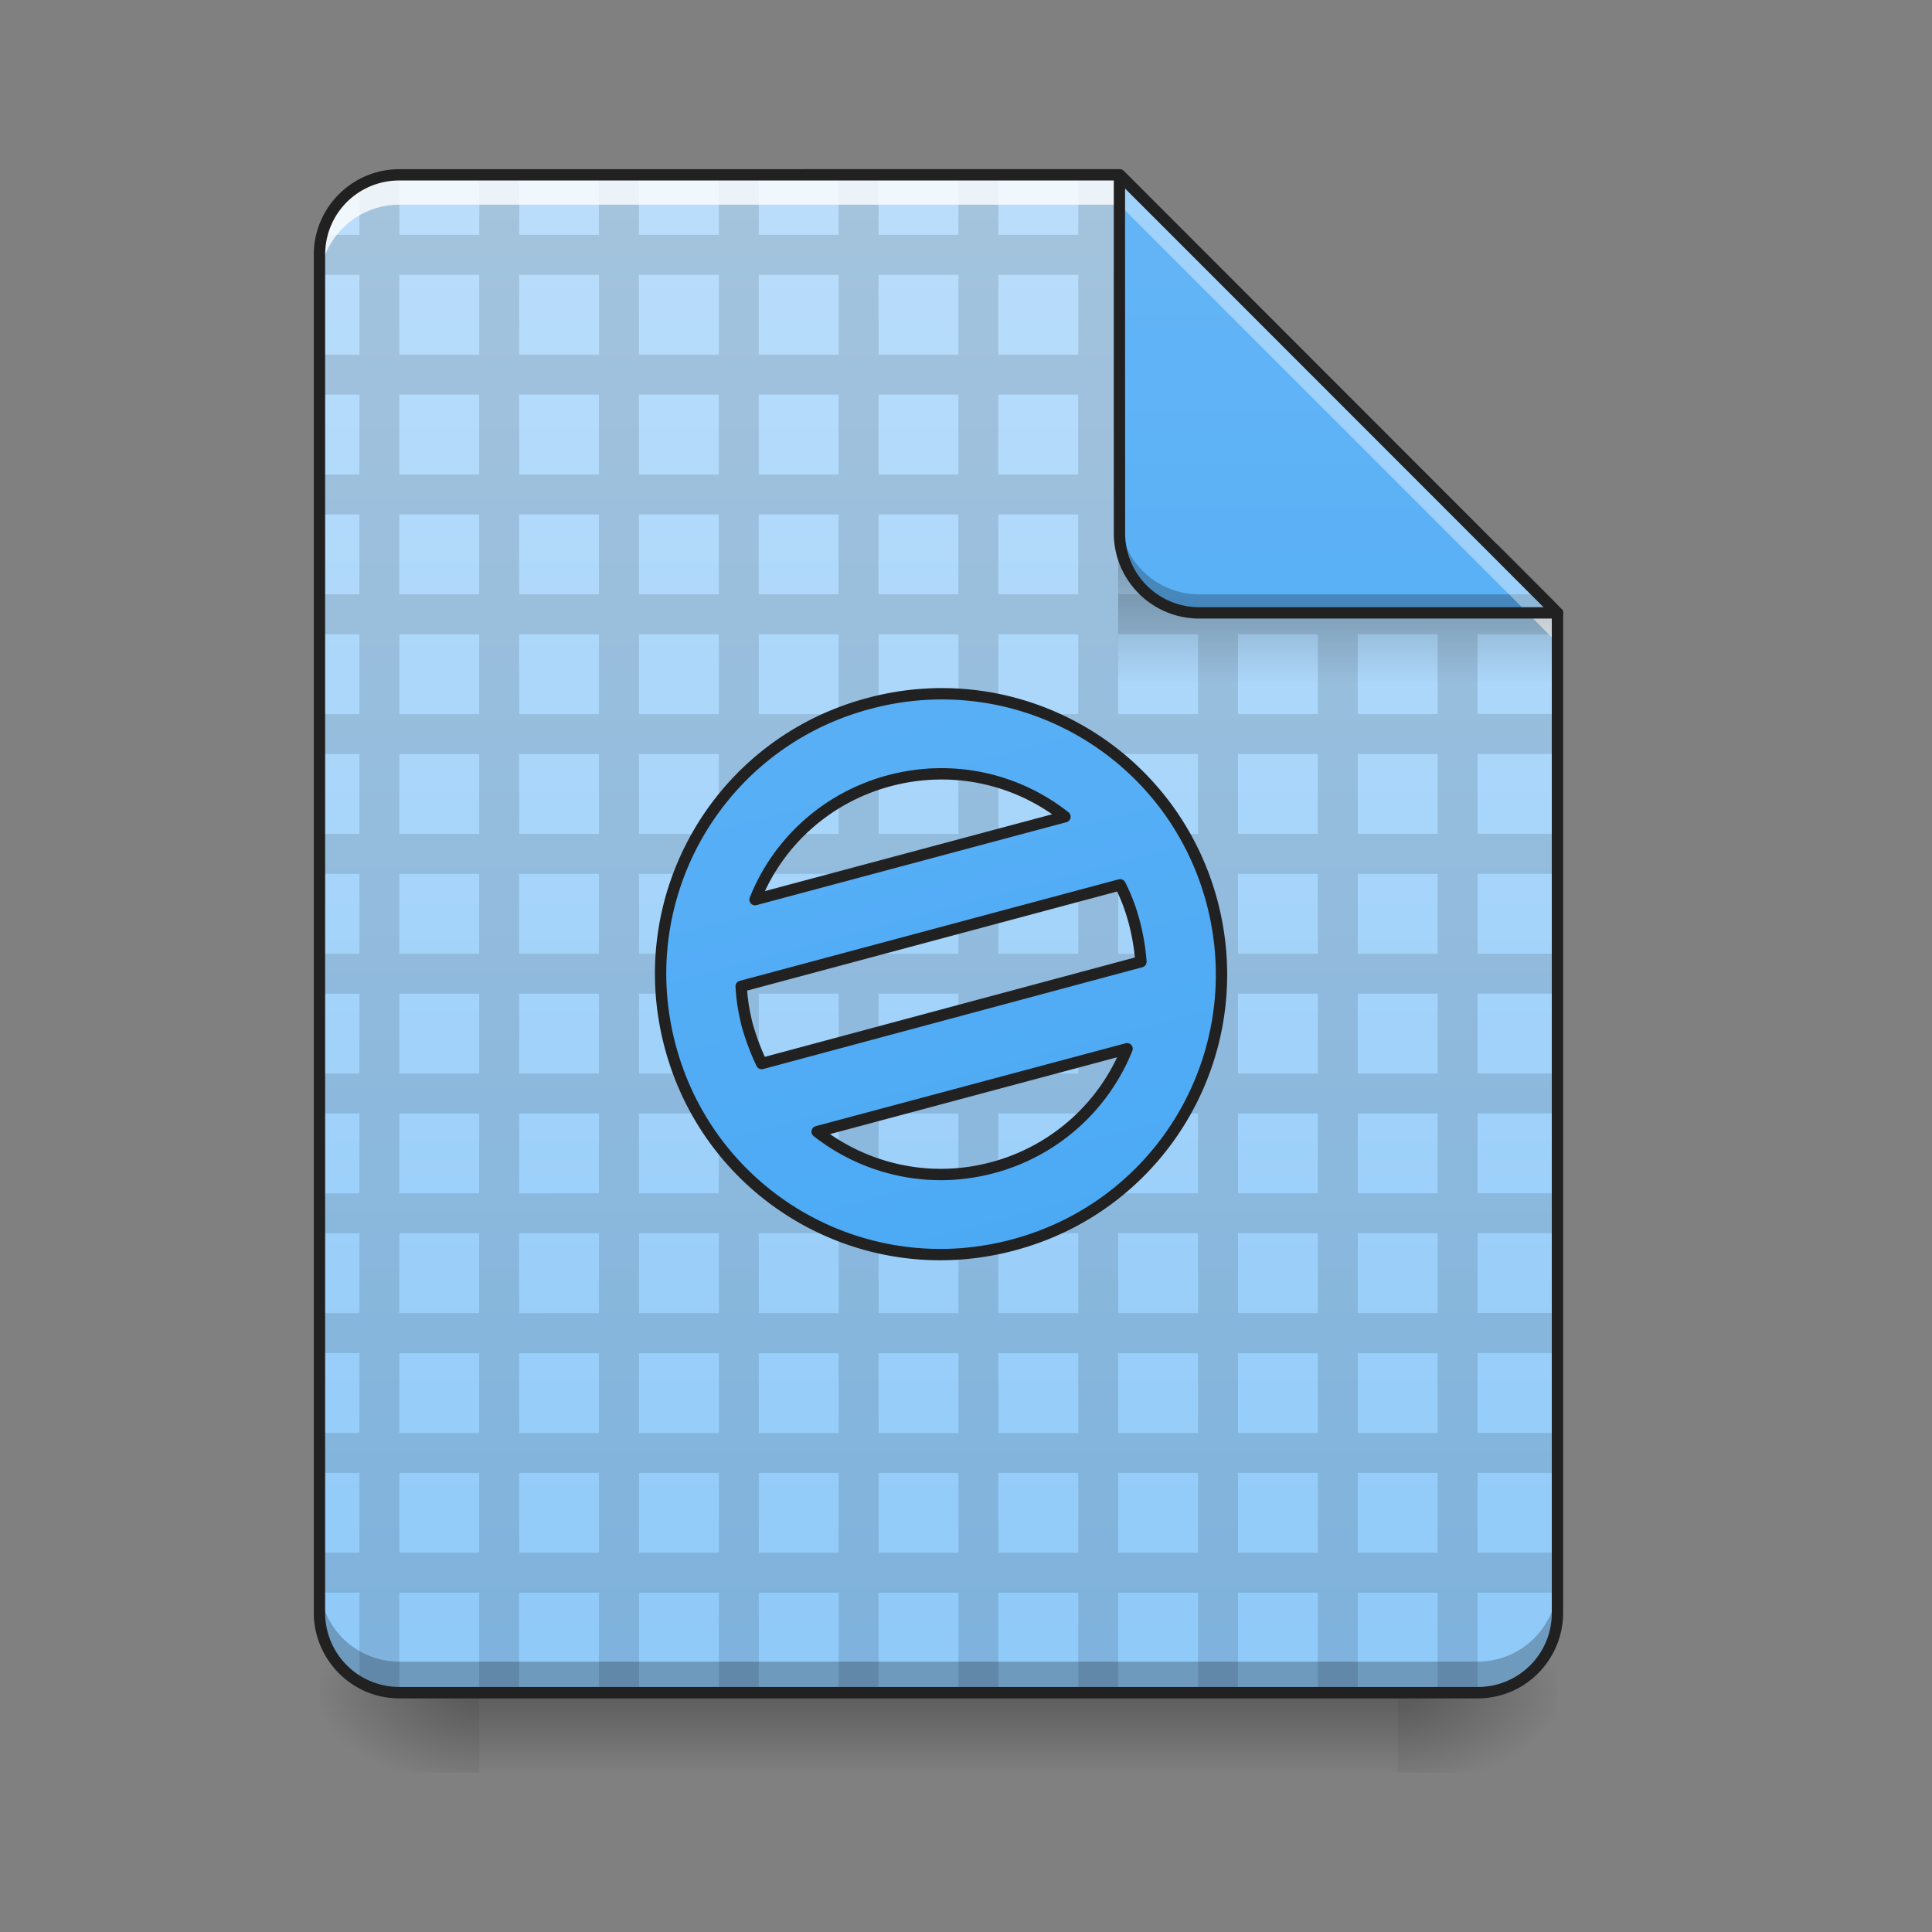 <svg xmlns="http://www.w3.org/2000/svg" xmlns:xlink="http://www.w3.org/1999/xlink" width="32" height="32" viewBox="0 0 24 24"><rect x="0" y="0" width="24" height="24" fill="#808080" stroke="none"/><defs><linearGradient id="c" gradientUnits="userSpaceOnUse" x1="254" y1="233.5" x2="254" y2="254.667" gradientTransform="matrix(.047 0 0 .047 .496 10.08)"><stop offset="0" stop-opacity=".275"/><stop offset="1" stop-opacity="0"/></linearGradient><radialGradient id="d" gradientUnits="userSpaceOnUse" cx="450.909" cy="189.579" fx="450.909" fy="189.579" r="21.167" gradientTransform="matrix(0 -.059 -.105 0 37.113 47.696)"><stop offset="0" stop-opacity=".314"/><stop offset=".222" stop-opacity=".275"/><stop offset="1" stop-opacity="0"/></radialGradient><radialGradient id="e" gradientUnits="userSpaceOnUse" cx="450.909" cy="189.579" fx="450.909" fy="189.579" r="21.167" gradientTransform="matrix(0 .059 .105 0 -13.795 -5.646)"><stop offset="0" stop-opacity=".314"/><stop offset=".222" stop-opacity=".275"/><stop offset="1" stop-opacity="0"/></radialGradient><radialGradient id="f" gradientUnits="userSpaceOnUse" cx="450.909" cy="189.579" fx="450.909" fy="189.579" r="21.167" gradientTransform="matrix(0 -.059 .105 0 -13.795 47.696)"><stop offset="0" stop-opacity=".314"/><stop offset=".222" stop-opacity=".275"/><stop offset="1" stop-opacity="0"/></radialGradient><radialGradient id="g" gradientUnits="userSpaceOnUse" cx="450.909" cy="189.579" fx="450.909" fy="189.579" r="21.167" gradientTransform="matrix(0 .059 -.105 0 37.113 -5.646)"><stop offset="0" stop-opacity=".314"/><stop offset=".222" stop-opacity=".275"/><stop offset="1" stop-opacity="0"/></radialGradient><linearGradient id="h" gradientUnits="userSpaceOnUse" x1="940" y1="1695.118" x2="940" y2="175.118" gradientTransform="scale(.012)"><stop offset="0" stop-color="#90caf9"/><stop offset="1" stop-color="#bbdefb"/></linearGradient><filter id="a" filterUnits="objectBoundingBox" x="0%" y="0%" width="100%" height="100%"><feColorMatrix in="SourceGraphic" values="0 0 0 0 1 0 0 0 0 1 0 0 0 0 1 0 0 0 1 0"/></filter><mask id="j"><path fill-opacity=".988" d="M0 0h24v24H0z" filter="url(#a)"/></mask><clipPath id="b"><path d="M0 0h24v24H0z"/></clipPath><g id="i" clip-path="url(#b)"><path d="M4.96 2.172a.972.972 0 0 0-.495.133v.613H4c-.02.078-.031.16-.031.246v.25h.496v.992h-.496v.496h.496v.993h-.496v.496h.496v.992h-.496v.496h.496v.992h-.496v.496h.496v.992h-.496v.496h.496v.993h-.496v.496h.496v.992h-.496v.496h.496v.992h-.496v.496h.496v.992h-.496v.497h.496v.992h-.496v.496h.496v.992h-.496v.496h.496v1.11c.144.082.316.132.496.132v-1.242h.992v1.242h.496v-1.242h.992v1.242h.497v-1.242h.992v1.242h.496v-1.242h.992v1.242h.496v-1.242h.992v1.242h.496v-1.242h.993v1.242h.496v-1.242h.992v1.242h.496v-1.242h.992v1.242h.496v-1.242h.992v1.242h.496v-1.242h.993v-.496h-.993v-.992h.993V17.8h-.993v-.992h.993v-.497h-.993v-.992h.993v-.496h-.993v-.992h.993v-.496h-.993v-.992h.993v-.496h-.993v-.993h.993v-.496h-.993v-.992h.993v-.496h-.993V7.88h.993v-.266l-.23-.23h-.763V6.62l-.726-.726h-.762v-.762l-.726-.727h-.762v-.761l-.727-.727h-.761v-.746h-.496v.746h-.993v-.746h-.496v.746h-.992v-.746h-.496v.746h-.992v-.746H8.93v.746h-.992v-.746H7.44v.746H6.45v-.746h-.496v.746h-.992zm0 1.242h.993v.992h-.992zm1.49 0h.991v.992H6.45zm1.487 0h.993v.992h-.992zm1.489 0h.992v.992h-.992zm1.488 0h.992v.992h-.992zm1.488 0h.993v.992h-.993zm1.489 0h.992v.992h-.992zM4.96 4.902h.992v.993h-.992zm1.488 0h.992v.993H6.45zm1.489 0h.992v.993h-.992zm1.488 0h.992v.993h-.992zm1.488 0h.992v.993h-.992zm1.488 0h.993v.993h-.993zm1.489 0h.992v.993h-.992zm1.488 0h.992v.993h-.992zM4.96 6.391h.992v.992h-.992zm1.488 0h.992v.992H6.45zm1.489 0h.992v.992h-.992zm1.488 0h.992v.992h-.992zm1.488 0h.992v.992h-.992zm1.488 0h.993v.992h-.993zm1.489 0h.992v.992h-.992zm1.488 0h.992v.992h-.992zm1.488 0h.992v.992h-.992zM4.961 7.879h.992v.992h-.992zm1.488 0h.992v.992H6.45zm1.489 0h.992v.992h-.992zm1.488 0h.992v.992h-.992zm1.488 0h.992v.992h-.992zm1.488 0h.993v.992h-.993zm1.489 0h.992v.992h-.992zm1.488 0h.992v.992h-.992zm1.488 0h.992v.992h-.992zM4.961 9.367h.992v.992h-.992zm1.488 0h.992v.992H6.45zm1.489 0h.992v.992h-.992zm1.488 0h.992v.992h-.992zm1.488 0h.992v.992h-.992zm1.488 0h.993v.992h-.993zm1.489 0h.992v.992h-.992zm1.488 0h.992v.992h-.992zm1.488 0h.992v.992h-.992zM4.961 10.855h.992v.993h-.992zm1.488 0h.992v.993H6.45zm1.489 0h.992v.993h-.992zm1.488 0h.992v.993h-.992zm1.488 0h.992v.993h-.992zm1.488 0h.993v.993h-.993zm1.489 0h.992v.993h-.992zm1.488 0h.992v.993h-.992zm1.488 0h.992v.993h-.992zM4.961 12.344h.992v.992h-.992zm1.488 0h.992v.992H6.45zm1.489 0h.992v.992h-.992zm1.488 0h.992v.992h-.992zm1.488 0h.992v.992h-.992zm1.488 0h.993v.992h-.993zm1.489 0h.992v.992h-.992zm1.488 0h.992v.992h-.992zm1.488 0h.992v.992h-.992zM4.961 13.832h.992v.992h-.992zm1.488 0h.992v.992H6.45zm1.489 0h.992v.992h-.992zm1.488 0h.992v.992h-.992zm1.488 0h.992v.992h-.992zm1.488 0h.993v.992h-.993zm1.489 0h.992v.992h-.992zm1.488 0h.992v.992h-.992zm1.488 0h.992v.992h-.992zM4.961 15.32h.992v.992h-.992zm1.488 0h.992v.992H6.45zm1.489 0h.992v.992h-.992zm1.488 0h.992v.992h-.992zm1.488 0h.992v.992h-.992zm1.488 0h.993v.992h-.993zm1.489 0h.992v.992h-.992zm1.488 0h.992v.992h-.992zm1.488 0h.992v.992h-.992zM4.961 16.81h.992v.992h-.992zm1.488 0h.992v.992H6.45zm1.489 0h.992v.992h-.992zm1.488 0h.992v.992h-.992zm1.488 0h.992v.992h-.992zm1.488 0h.993v.992h-.993zm1.489 0h.992v.992h-.992zm1.488 0h.992v.992h-.992zm1.488 0h.992v.992h-.992zM4.961 18.297h.992v.992h-.992zm1.488 0h.992v.992H6.45zm1.489 0h.992v.992h-.992zm1.488 0h.992v.992h-.992zm1.488 0h.992v.992h-.992zm1.488 0h.993v.992h-.993zm1.489 0h.992v.992h-.992zm1.488 0h.992v.992h-.992zm1.488 0h.992v.992h-.992zm0 0" fill-opacity=".118"/></g><linearGradient id="k" gradientUnits="userSpaceOnUse" x1="249.189" y1="236.524" x2="249.189" y2="254.667" gradientTransform="matrix(.022 0 0 .082 11.282 -12.395)"><stop offset="0" stop-opacity=".275"/><stop offset="1" stop-opacity="0"/></linearGradient><linearGradient id="l" gradientUnits="userSpaceOnUse" x1="338.667" y1="233.5" x2="338.667" y2="-168.667" gradientTransform="matrix(.047 0 0 .047 0 10.08)"><stop offset="0" stop-color="#42a5f5"/><stop offset="1" stop-color="#64b5f6"/></linearGradient><linearGradient id="m" gradientUnits="userSpaceOnUse" x1="940" y1="1695.118" x2="940" y2="175.118" gradientTransform="scale(.265) rotate(-15 -2146.15 568.818)"><stop offset="0" stop-color="#42a5f5"/><stop offset="1" stop-color="#64b5f6"/></linearGradient></defs><path d="M5.953 21.027h11.41v.993H5.953zm0 0" fill="url(#c)"/><path d="M17.363 21.027h1.985v-.996h-1.985zm0 0" fill="url(#d)"/><path d="M5.953 21.027H3.97v.993h1.984zm0 0" fill="url(#e)"/><path d="M5.953 21.027H3.97v-.996h1.984zm0 0" fill="url(#f)"/><path d="M17.363 21.027h1.985v.993h-1.985zm0 0" fill="url(#g)"/><path d="M13.906 2.172H4.961a.989.989 0 0 0-.992.992v16.867c0 .551.441.996.992.996h13.394c.551 0 .993-.445.993-.996V7.613zm0 0" fill="url(#h)"/><use xlink:href="#i" mask="url(#j)"/><path d="M3.969 19.648v.383c0 .551.441.996.992.996h13.394c.551 0 .993-.445.993-.996v-.383c0 .551-.442.993-.993.993H4.961a.989.989 0 0 1-.992-.993zm0 0" fill-opacity=".235"/><path d="M4.96 2.172a.989.989 0 0 0-.991.992v.371c0-.547.441-.992.992-.992h8.945l5.442 5.445v-.375l-5.442-5.441zm0 0" fill="#fff" fill-opacity=".784"/><path d="M13.89 6.762h4.715l.743.742v.992H13.89zm0 0" fill="url(#k)"/><path d="M19.348 7.613l-5.442-5.441v4.45c0 .55.442.991.992.991zm0 0" fill="url(#l)"/><path d="M13.906 6.39v.231c0 .55.442.992.992.992h4.45l-.23-.23h-4.22a.991.991 0 0 1-.992-.992zm0 0" fill-opacity=".235"/><path d="M13.906 2.172v.371l5.07 5.07h.372zm0 0" fill="#fff" fill-opacity=".392"/><path d="M13.906 2.102a.07.07 0 0 0-.07.07v4.45c0 .589.476 1.062 1.062 1.062h4.45a.068.068 0 0 0 .066-.043c.012-.024.004-.055-.016-.075l-5.441-5.445a.082.082 0 0 0-.05-.02zm.07.238l5.204 5.203h-4.282a.919.919 0 0 1-.921-.922zm0 0" fill="#212121"/><path d="M4.96 2.102c-.585 0-1.062.476-1.062 1.062v16.867c0 .59.477 1.067 1.063 1.067h13.394c.59 0 1.063-.477 1.063-1.067V7.613c0-.015-.004-.035-.02-.047l-5.441-5.445a.082.082 0 0 0-.05-.02zm0 .14h8.919l5.398 5.403V20.03a.917.917 0 0 1-.922.926H4.961a.92.92 0 0 1-.922-.926V3.164c0-.512.41-.922.922-.922zm0 0" fill="#212121"/><path d="M229.561-28.518C189.9-17.935 166.567 22.561 177.15 62.14c10.582 39.663 51.078 63.078 90.741 52.412 39.663-10.582 62.994-51.079 52.412-90.741-10.666-39.663-51.162-62.994-90.742-52.329zm5.417 20.415c16.831-4.5 33.83-.5 46.495 9.499l-81.909 21.915C205.48 8.395 218.23-3.604 234.978-8.103zm-39.08 54.328l100.157-26.83c1.583 3.082 2.833 6.415 3.75 9.915.916 3.5 1.5 7 1.75 10.416L201.315 66.64a64.081 64.081 0 0 1-3.75-9.916c-.917-3.5-1.5-7.083-1.667-10.499zm20.081 38.413l81.91-21.915a52.969 52.969 0 0 1-35.497 31.414c-16.749 4.5-33.747.417-46.413-9.499zm0 0" transform="matrix(.047 0 0 .047 0 10.08)" fill="url(#m)" stroke-width="3" stroke-linecap="round" stroke-linejoin="round" stroke="#212121"/></svg>